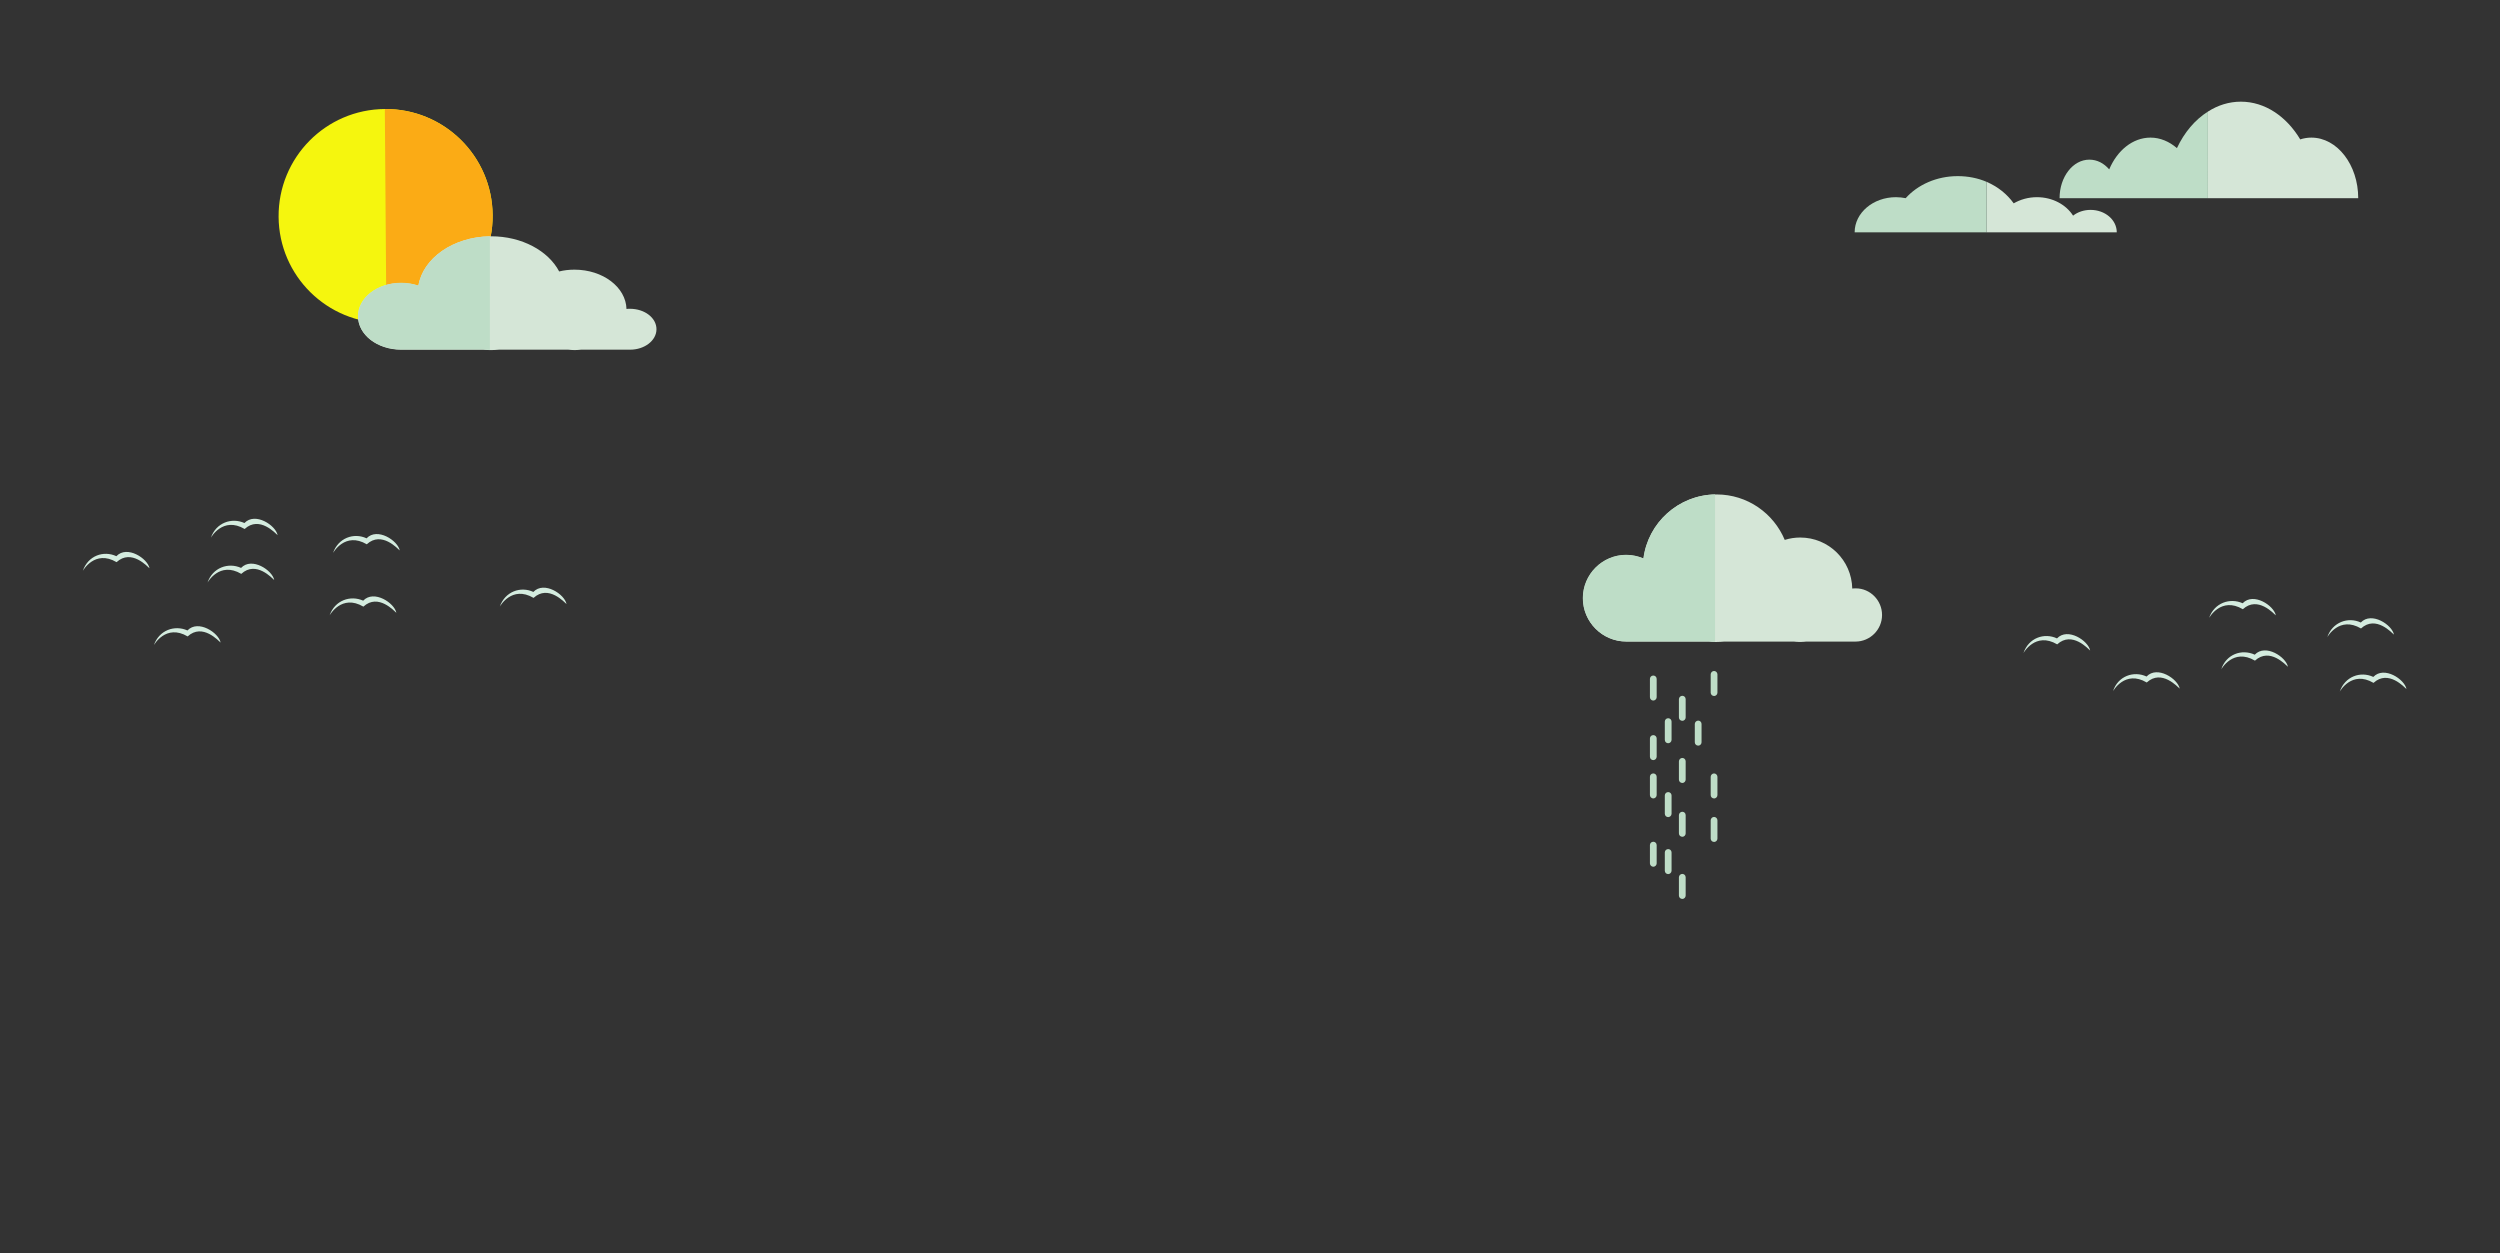 <?xml version="1.0" encoding="utf-8"?>
<!-- Generator: Adobe Illustrator 18.1.1, SVG Export Plug-In . SVG Version: 6.00 Build 0)  -->
<svg version="1.1" id="Layer_1" xmlns="http://www.w3.org/2000/svg" xmlns:xlink="http://www.w3.org/1999/xlink" x="0px" y="0px"
	 viewBox="0 0 1259 631" enable-background="new 0 0 1259 631" xml:space="preserve">
<rect x="0" y="0" width="1259" height="631" fill="#333333" stroke="none"/>
<g>
	<path fill="#D5E6D7" d="M947.8,309.7c0,7.4-6,13.4-13.4,13.4h-24.7c-1.1,0.1-2.1,0.2-3.2,0.2c-1.1,0-2.2-0.1-3.2-0.2h-34.9
		c-1.3,0.1-2.6,0.2-3.9,0.2c-0.2,0-0.5,0-0.7,0c-1.1,0-2.1-0.1-3.2-0.2h-41.6c-12,0-21.8-9.8-21.8-21.8c0-12,9.8-21.8,21.8-21.8
		c3.1,0,6.1,0.7,8.7,1.8c2.3-18,17.5-32,36.1-32.3c0.2,0,0.5,0,0.7,0c15.5,0,28.7,9.5,34.3,22.9c2.5-0.8,5.1-1.2,7.8-1.2
		c14.3,0,25.9,11.4,26.2,25.7c0.6-0.1,1.2-0.1,1.8-0.1C941.8,296.3,947.8,302.3,947.8,309.7z"/>
	<path fill="#BEDDC7" d="M863.7,249v74.2c-1.1,0-2.1-0.1-3.2-0.2h-41.6c-12,0-21.8-9.8-21.8-21.8c0-12,9.8-21.8,21.8-21.8
		c3.1,0,6.1,0.7,8.7,1.8C829.9,263.3,845.1,249.4,863.7,249z"/>
</g>
<g>
	<path fill="#D4ECDF" d="M167.7,278.5c0,0,6-10.9,17-4.4c7.5-6.9,15.7,2.4,16.6,3.1c-0.9-4.9-11.3-11.8-16.7-6.1
		C178.2,268.1,170.3,270.9,167.7,278.5z"/>
	<path fill="#D4ECDF" d="M77.5,324.9c0,0,6-10.9,17-4.4c7.5-6.9,15.7,2.4,16.6,3.1c-0.9-4.9-11.3-11.8-16.7-6.1
		C88,314.6,80.1,317.3,77.5,324.9z"/>
	<path fill="#D4ECDF" d="M41.7,287.5c0,0,6-10.9,17-4.4c7.5-6.9,15.7,2.4,16.6,3.1c-0.9-4.9-11.3-11.8-16.7-6.1
		C52.2,277.1,44.3,279.8,41.7,287.5z"/>
	<path fill="#D4ECDF" d="M251.7,305.5c0,0,6-10.9,17-4.4c7.5-6.9,15.7,2.4,16.6,3.1c-0.9-4.9-11.3-11.8-16.7-6.1
		C262.2,295.1,254.3,297.9,251.7,305.5z"/>
	<path fill="#D4ECDF" d="M104.5,293.4c0,0,6-10.9,17-4.4c7.5-6.9,15.7,2.4,16.6,3.1c-0.9-4.9-11.3-11.8-16.7-6.1
		C115,283.1,107.1,285.8,104.5,293.4z"/>
	<path fill="#D4ECDF" d="M166,309.9c0,0,6-10.9,17-4.4c7.5-6.9,15.7,2.4,16.6,3.1c-0.9-4.9-11.3-11.8-16.7-6.1
		C176.5,299.6,168.6,302.3,166,309.9z"/>
	<path fill="#D4ECDF" d="M106.2,270.8c0,0,6-10.9,17-4.4c7.5-6.9,15.7,2.4,16.6,3.1c-0.9-4.9-11.3-11.8-16.7-6.1
		C116.7,260.5,108.8,263.2,106.2,270.8z"/>
</g>
<g>
	<path fill="#D4ECDF" d="M1172,320.9c0,0,6-10.9,17-4.4c7.5-6.9,15.7,2.4,16.6,3.1c-0.9-4.9-11.3-11.8-16.7-6.1
		C1182.5,310.5,1174.6,313.3,1172,320.9z"/>
	<path fill="#D4ECDF" d="M1064.1,348.1c0,0,6-10.9,17-4.4c7.5-6.9,15.7,2.4,16.6,3.1c-0.9-4.9-11.3-11.8-16.7-6.1
		C1074.6,337.7,1066.6,340.4,1064.1,348.1z"/>
	<path fill="#D4ECDF" d="M1019,328.9c0,0,6-10.9,17-4.4c7.5-6.9,15.7,2.4,16.6,3.1c-0.9-4.9-11.3-11.8-16.7-6.1
		C1029.5,318.5,1021.6,321.2,1019,328.9z"/>
	<path fill="#D4ECDF" d="M1178.3,348.3c0,0,6-10.9,17-4.4c7.5-6.9,15.7,2.4,16.6,3.1c-0.9-4.9-11.3-11.8-16.7-6.1
		C1188.8,337.9,1180.9,340.6,1178.3,348.3z"/>
	<path fill="#D4ECDF" d="M1118.6,337.1c0,0,6-10.9,17-4.4c7.5-6.9,15.7,2.4,16.6,3.1c-0.9-4.9-11.3-11.8-16.7-6.1
		C1129,326.7,1121.1,329.4,1118.6,337.1z"/>
	<path fill="#D4ECDF" d="M1112.5,311.2c0,0,6-10.9,17-4.4c7.5-6.9,15.7,2.4,16.6,3.1c-0.9-4.9-11.3-11.8-16.7-6.1
		C1123,300.9,1115.1,303.6,1112.5,311.2z"/>
</g>
<g>
	<path fill="#F5F60E" d="M248.1,108.4c-0.2-29.8-24.5-53.7-54.3-53.5c-29.8,0.2-53.7,24.5-53.5,54.3c0.2,29.8,24.5,53.7,54.3,53.5
		C224.3,162.5,248.3,138.2,248.1,108.4z"/>
	<path fill="#FBAB15" d="M248.1,108.4c-0.2-29.8-24.5-53.7-54.3-53.5l0.8,107.8C224.3,162.5,248.3,138.2,248.1,108.4z"/>
</g>
<g>
	<path fill="#D5E6D7" d="M330.6,165.8c0,5.7-6,10.3-13.3,10.3h-24.7c-1.1,0.1-2.1,0.2-3.2,0.2c-1.1,0-2.2-0.1-3.2-0.2h-34.9
		c-1.3,0.1-2.6,0.2-3.9,0.2c-0.2,0-0.5,0-0.7,0c-1.1,0-2.1-0.1-3.2-0.2H202c-12,0-21.7-7.5-21.7-16.8c0-9.3,9.7-16.8,21.7-16.8
		c3.1,0,6,0.5,8.7,1.4c2.3-13.9,17.5-24.6,36-24.9c0.2,0,0.5,0,0.7,0c15.4,0,28.7,7.3,34.2,17.7c2.4-0.6,5-0.9,7.7-0.9
		c14.3,0,25.9,8.8,26.2,19.8c0.6-0.1,1.1-0.1,1.7-0.1C324.7,155.5,330.6,160.1,330.6,165.8z"/>
	<path fill="#BEDDC7" d="M246.7,119v57.2c-1.1,0-2.1-0.1-3.2-0.2H202c-12,0-21.7-7.5-21.7-16.8c0-9.3,9.7-16.8,21.7-16.8
		c3.1,0,6,0.5,8.7,1.4C213,130.1,228.2,119.3,246.7,119z"/>
</g>
<g>
	<path fill="#BEDDC7" d="M1096.3,74.6c-3.8-3.3-8.4-5.3-13.3-5.3c-9,0-16.8,6.5-20.8,16c-2.7-3.1-6.1-4.9-10-4.9
		c-8.3,0-15,8.7-15,19.4h74.7V56.2C1105.4,60.3,1100,66.7,1096.3,74.6z"/>
	<path fill="#D5E6D7" d="M1164,69.3c-1.9,0-3.8,0.3-5.6,0.9c-6.9-11.5-17.7-19-29.9-19c-6,0-11.6,1.8-16.6,5v43.6h75.7
		C1187.6,83,1177,69.3,1164,69.3z"/>
</g>
<g>
	<path fill="#D5E6D7" d="M1014.1,102.4c3.3-1.9,7.3-3.1,11.7-3.1c7.9,0,14.7,3.8,18.2,9.3c2.3-1.8,5.4-2.9,8.8-2.9
		c7.3,0,13.2,5,13.2,11.3h-65.5V91.6C1006.1,94,1010.8,97.8,1014.1,102.4z"/>
	<path fill="#BEDDC7" d="M954.8,99.3c1.7,0,3.3,0.2,4.9,0.5c6-6.7,15.5-11.1,26.2-11.1c5.2,0,10.2,1,14.6,2.9V117H934
		C934,107.2,943.3,99.3,954.8,99.3z"/>
</g>
<g>
	<path fill="#BEDDC7" d="M834.3,351.1c0,0.9-0.8,1.7-1.7,1.7l0,0c-0.9,0-1.7-0.7-1.7-1.7v-9.2c0-0.9,0.7-1.7,1.7-1.7l0,0
		c0.9,0,1.7,0.7,1.7,1.7V351.1z"/>
	<path fill="#BEDDC7" d="M841.8,372.6c0,0.9-0.8,1.7-1.7,1.7l0,0c-0.9,0-1.7-0.7-1.7-1.7v-9.2c0-0.9,0.7-1.7,1.7-1.7l0,0
		c0.9,0,1.7,0.7,1.7,1.7V372.6z"/>
	<path fill="#BEDDC7" d="M841.8,409.8c0,0.9-0.8,1.7-1.7,1.7l0,0c-0.9,0-1.7-0.7-1.7-1.7v-9.2c0-0.9,0.7-1.7,1.7-1.7l0,0
		c0.9,0,1.7,0.7,1.7,1.7V409.8z"/>
	<path fill="#BEDDC7" d="M841.8,438.5c0,0.9-0.8,1.7-1.7,1.7l0,0c-0.9,0-1.7-0.7-1.7-1.7v-9.2c0-0.9,0.7-1.7,1.7-1.7l0,0
		c0.9,0,1.7,0.7,1.7,1.7V438.5z"/>
	<path fill="#BEDDC7" d="M848.9,392.6c0,0.9-0.7,1.7-1.7,1.7l0,0c-0.9,0-1.7-0.7-1.7-1.7v-9.2c0-0.9,0.8-1.7,1.7-1.7l0,0
		c0.9,0,1.7,0.7,1.7,1.7V392.6z"/>
	<path fill="#BEDDC7" d="M848.9,361.3c0,0.9-0.7,1.7-1.7,1.7l0,0c-0.9,0-1.7-0.7-1.7-1.7v-9.2c0-0.9,0.8-1.7,1.7-1.7l0,0
		c0.9,0,1.7,0.7,1.7,1.7V361.3z"/>
	<path fill="#BEDDC7" d="M848.9,451c0,0.9-0.7,1.7-1.7,1.7l0,0c-0.9,0-1.7-0.7-1.7-1.7v-9.2c0-0.9,0.8-1.7,1.7-1.7l0,0
		c0.9,0,1.7,0.7,1.7,1.7V451z"/>
	<path fill="#BEDDC7" d="M848.9,419.7c0,0.9-0.7,1.7-1.7,1.7l0,0c-0.9,0-1.7-0.7-1.7-1.7v-9.2c0-0.9,0.8-1.7,1.7-1.7l0,0
		c0.9,0,1.7,0.7,1.7,1.7V419.7z"/>
	<path fill="#BEDDC7" d="M856.9,373.8c0,0.9-0.7,1.7-1.7,1.7l0,0c-0.9,0-1.7-0.7-1.7-1.7v-9.2c0-0.9,0.8-1.7,1.7-1.7l0,0
		c0.9,0,1.7,0.7,1.7,1.7V373.8z"/>
	<path fill="#BEDDC7" d="M864.9,400.4c0,0.9-0.7,1.7-1.7,1.7l0,0c-0.9,0-1.7-0.7-1.7-1.7v-9.2c0-0.9,0.8-1.7,1.7-1.7l0,0
		c0.9,0,1.7,0.8,1.7,1.7V400.4z"/>
	<path fill="#BEDDC7" d="M864.9,348.8c0,0.9-0.7,1.7-1.7,1.7l0,0c-0.9,0-1.7-0.7-1.7-1.7v-9.2c0-0.9,0.8-1.7,1.7-1.7l0,0
		c0.9,0,1.7,0.8,1.7,1.7V348.8z"/>
	<path fill="#BEDDC7" d="M864.9,422.3c0,0.9-0.7,1.7-1.7,1.7l0,0c-0.9,0-1.7-0.7-1.7-1.7v-9.2c0-0.9,0.8-1.7,1.7-1.7l0,0
		c0.9,0,1.7,0.8,1.7,1.7V422.3z"/>
	<path fill="#BEDDC7" d="M834.3,381.1c0,0.9-0.8,1.7-1.7,1.7l0,0c-0.9,0-1.7-0.7-1.7-1.7v-9.2c0-0.9,0.7-1.7,1.7-1.7l0,0
		c0.9,0,1.7,0.7,1.7,1.7V381.1z"/>
	<path fill="#BEDDC7" d="M834.3,400.4c0,0.9-0.8,1.7-1.7,1.7l0,0c-0.9,0-1.7-0.8-1.7-1.7v-9.2c0-0.9,0.7-1.7,1.7-1.7l0,0
		c0.9,0,1.7,0.7,1.7,1.7V400.4z"/>
	<path fill="#BEDDC7" d="M834.3,434.8c0,0.9-0.8,1.7-1.7,1.7l0,0c-0.9,0-1.7-0.8-1.7-1.7v-9.2c0-0.9,0.7-1.7,1.7-1.7l0,0
		c0.9,0,1.7,0.7,1.7,1.7V434.8z"/>
</g>
</svg>
